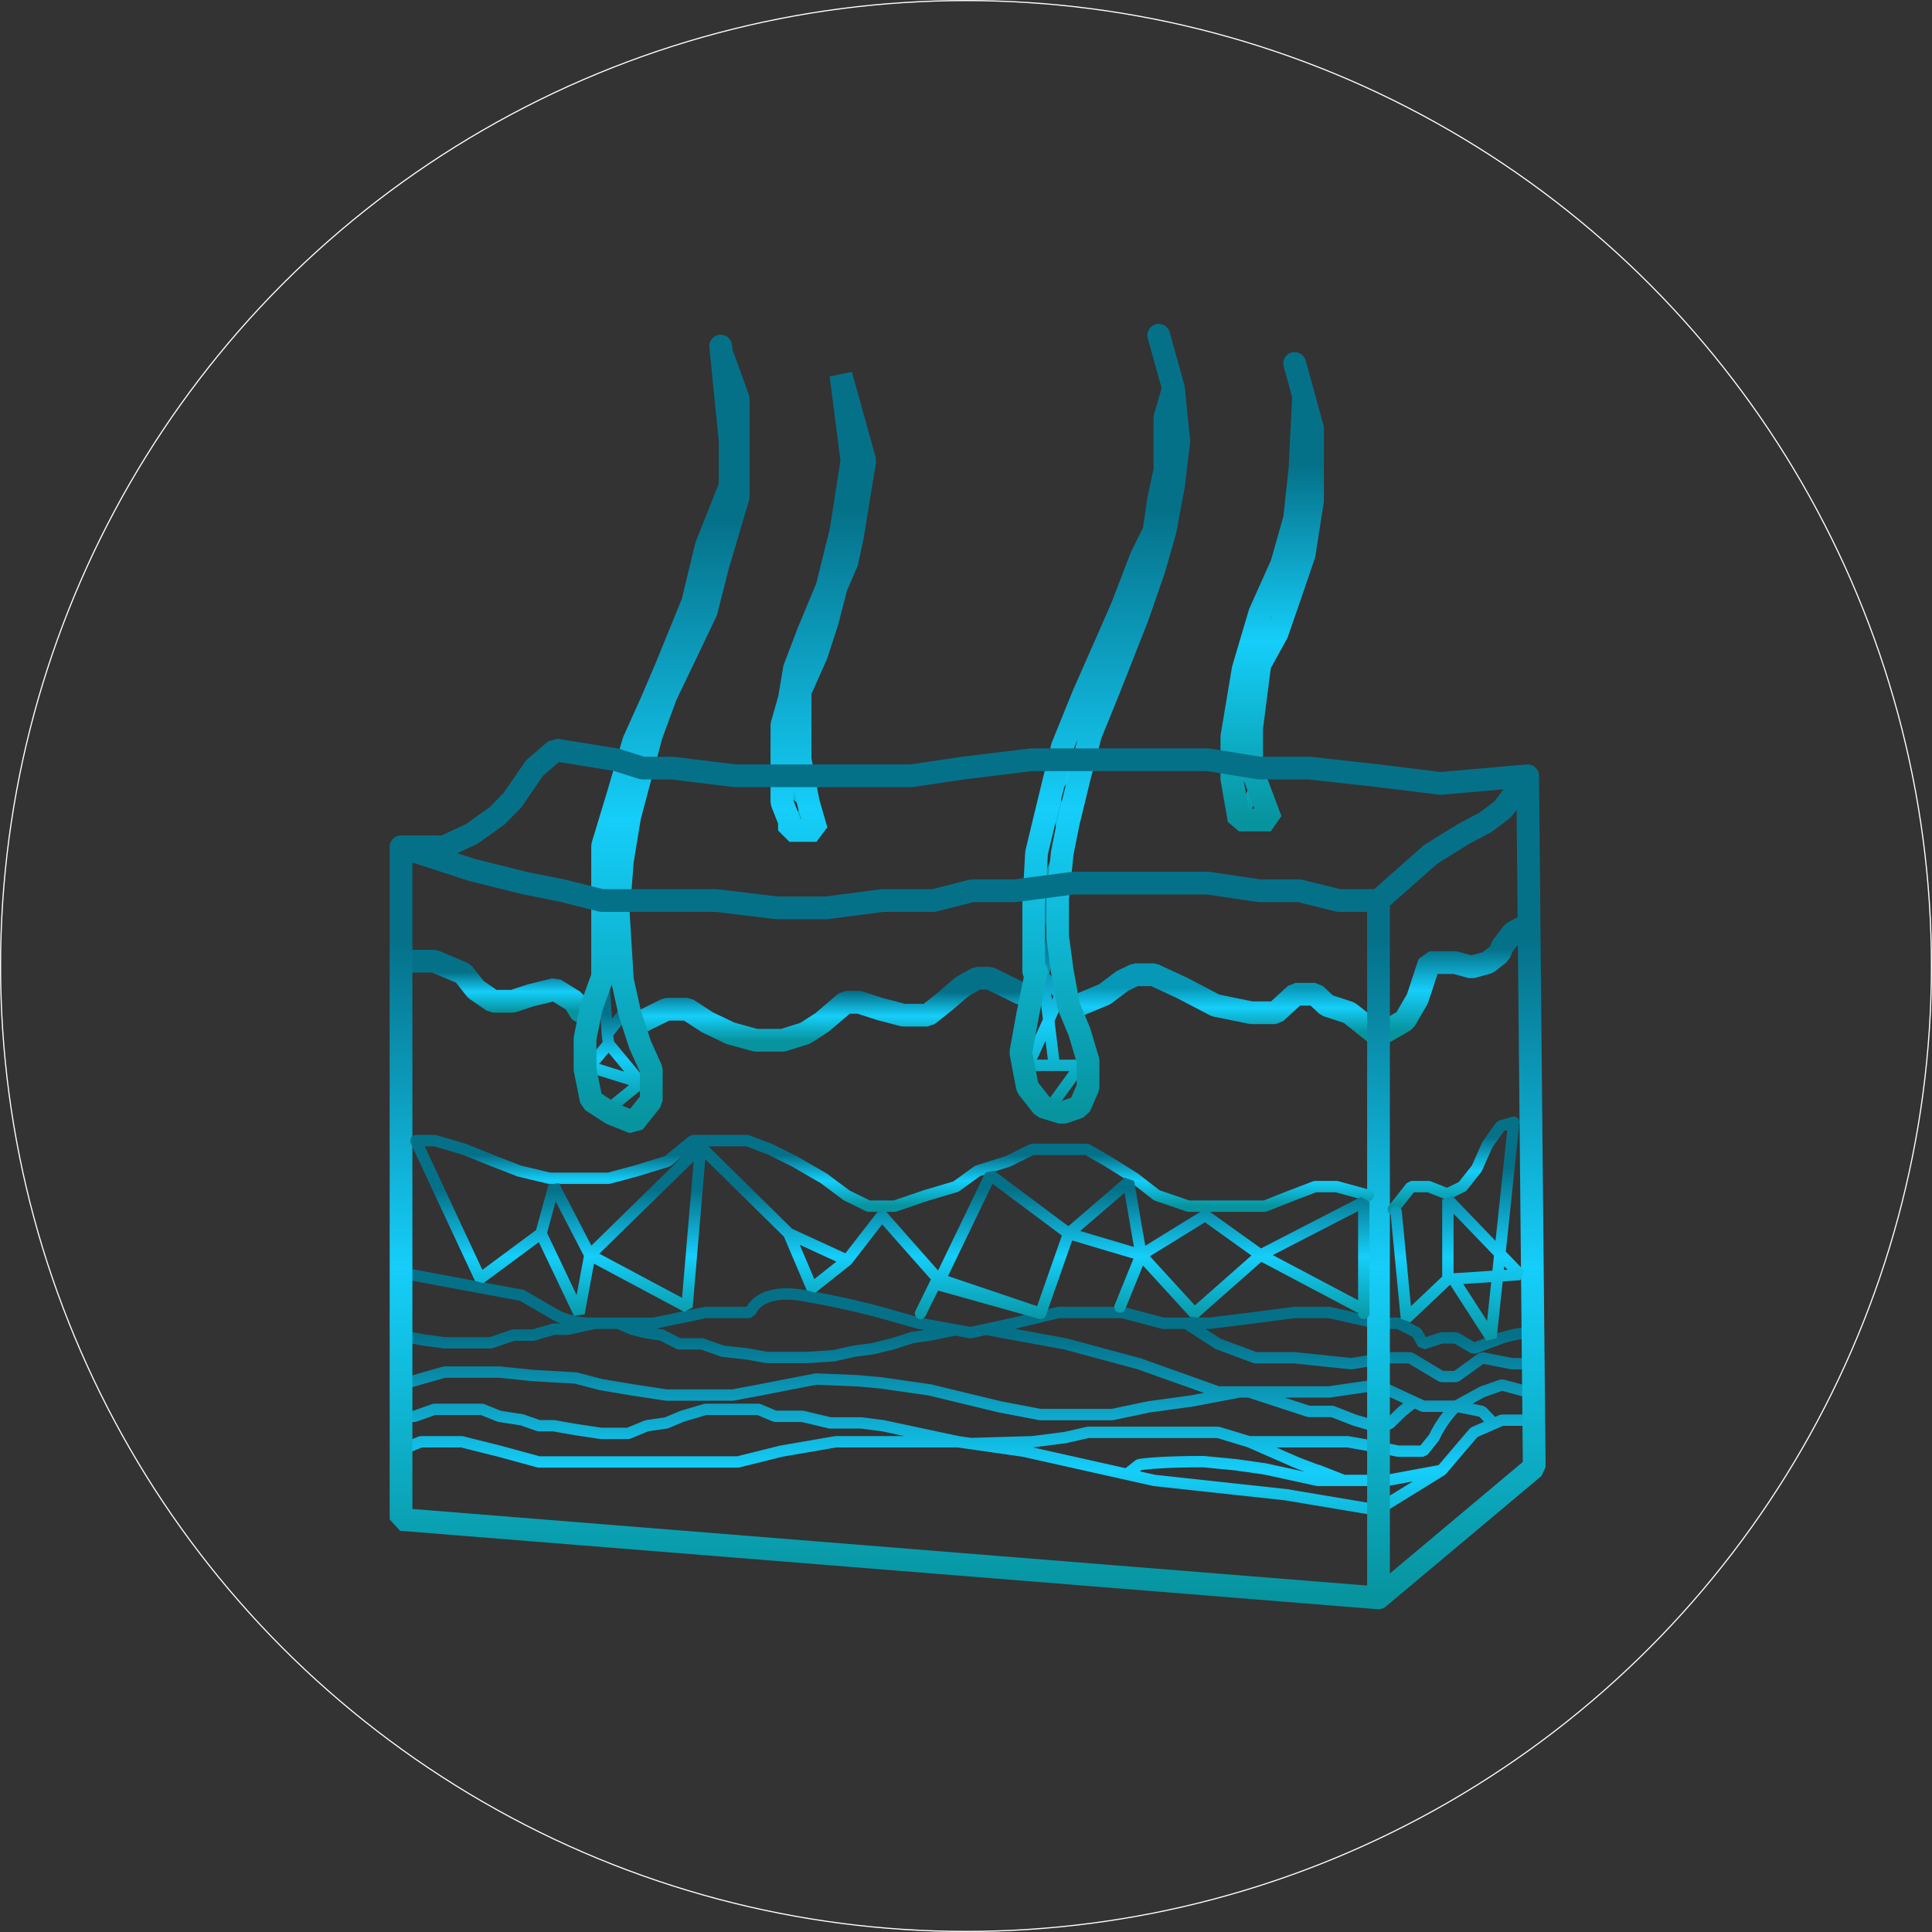 <svg width="1700" height="1700" viewBox="0 0 1700 1700" fill="none" xmlns="http://www.w3.org/2000/svg">
<rect x="0" y="0" width="1700" height="1700" fill="#333333" stroke="none"/>
<path d="M698.787 729.525L711.496 707.753L690.498 692.114L706.247 655.622L690.498 625.877" stroke="url(#paint0_linear_140_916)" stroke-width="10" stroke-linecap="round" stroke-linejoin="bevel"/>
<path d="M916.225 790.243L937.223 738.725L927 697.327L957.115 653.476V596.745L992.757 555.96V516.402" stroke="url(#paint1_linear_140_916)" stroke-width="10" stroke-linecap="round" stroke-linejoin="bevel"/>
<path d="M1091.12 723.086L1106.04 689.048L1083.38 658.383L1106.04 622.505L1099.13 579.88L1128.14 537.562V499.844" stroke="url(#paint2_linear_140_916)" stroke-width="10" stroke-linecap="round" stroke-linejoin="bevel"/>
<path d="M1219.31 907.691L1236.17 897.878L1247.22 878.866L1257.72 846.974H1267.94H1280.37L1294.74 850.96L1309.11 846.974L1319.33 839.001L1322.09 832.561L1331.21 820.602L1342.82 814.469" stroke="url(#paint3_linear_140_916)" stroke-width="20" stroke-linecap="round" stroke-linejoin="bevel"/>
<path d="M948.553 884.69L972.037 874.878L987.51 863.225L998.837 857.705H1015.14L1040.28 869.358L1069.57 884.69L1101.06 891.13H1122.34L1140.02 874.878H1157.15L1167.65 884.69L1187.27 891.13L1209.65 908.916" stroke="url(#paint4_linear_140_916)" stroke-width="20" stroke-linecap="round" stroke-linejoin="bevel"/>
<path d="M357.018 845.748H382.16L407.579 856.481L418.63 870.587L433.826 881.013H451.232L466.981 875.8L488.255 870.587L505.109 881.013L510.634 889.906" stroke="url(#paint5_linear_140_916)" stroke-width="20" stroke-linecap="round" stroke-linejoin="bevel"/>
<path d="M563.682 899.412L586.614 888.065H604.849L622.255 899.412L642.7 909.224L665.08 915.357H688.841L708.457 909.224L723.653 899.412L744.099 881.932H755.979L775.043 888.065L794.936 893.279H816.21L830.577 881.932L847.154 867.826L859.864 860.773H870.915L897.715 873.959" stroke="url(#paint6_linear_140_916)" stroke-width="20" stroke-linecap="round" stroke-linejoin="bevel"/>
<path d="M923.409 975.154L950.761 937.435H927.691M917.883 858.013L932.803 875.798L904.621 937.435H927.691M917.883 858.013L927.691 937.435M917.883 858.013L927.691 818.148L912.081 782.576" stroke="url(#paint7_linear_140_916)" stroke-width="10" stroke-linecap="round" stroke-linejoin="bevel"/>
<path d="M1139.19 319.84L1147.07 348.358M1147.07 348.358L1154.94 376.877V440.354L1147.48 488.192L1134.22 526.83L1123.72 557.188L1108.52 584.787L1101.34 640.598V676.783L1118.19 721.554H1090.29L1083.93 685.369V648.264L1093.88 588.774L1108.52 539.403L1127.86 496.165L1139.19 455.993L1143.89 411.835L1147.07 348.358Z" stroke="url(#paint8_linear_140_916)" stroke-width="20" stroke-linecap="round" stroke-linejoin="bevel"/>
<path d="M912.08 854.64L904.068 893.891L898.266 926.09L904.068 956.755L917.606 973.927L934.736 979.141L949.932 973.927L957.392 956.755V933.449L949.932 908.304L940.262 884.998L934.736 854.64L930.592 823.975V790.856L934.736 750.378L940.262 722.779L949.932 683.221L959.602 646.423L972.588 614.531L983.087 588.159L1001.05 542.468L1015.41 501.07L1025.08 467.338L1032.54 427.474L1037.24 388.222L1032.54 341.611M1032.54 341.611L1019.56 295M1032.54 341.611L1025.08 367.37V382.702V413.368L1019.56 439.126L1015.41 467.338L1004.08 490.337L987.231 534.189L972.588 567.614L953.247 611.465L934.736 657.156L924.237 700.087L912.08 750.378L909.594 794.536V854.64M739.952 329.958L749.622 405.395L739.952 467.338L727.795 516.403L711.218 556.267L699.061 588.159L694.641 614.531L688.01 637.837V668.195V705.914L694.641 722.779V730.752H718.402L711.218 705.914L704.035 668.195V637.837V608.398L718.402 576.2L727.795 547.375L735.808 516.403L745.202 494.63L750.175 471.325L760.95 405.395L739.952 329.958Z" stroke="url(#paint9_linear_140_916)" stroke-width="20" stroke-linecap="round" stroke-linejoin="bevel"/>
<path d="M535.498 975.768L563.956 952.769M563.956 952.769L518.645 938.663L535.498 918.424M563.956 952.769L535.498 918.424M535.498 918.424L534.413 909.838M552.352 886.839L534.413 909.838M534.413 909.838L531.354 863.84L545.445 841.147L534.413 815.389L545.445 764.791L535.498 726.46L561.469 694.568L554.562 654.703" stroke="url(#paint10_linear_140_916)" stroke-width="10" stroke-linecap="round" stroke-linejoin="bevel"/>
<path d="M634.134 304.506L634.656 309.719M634.656 309.719L642.423 387.302V427.78L621.425 480.524L609.545 529.895L586.06 587.546L573.074 617.904L557.602 652.249L544.064 698.554L530.25 744.245V773.377V808.948V859.239L520.303 886.531L514.777 913.823V941.115L520.303 968.407L537.709 979.753L557.602 987.726L573.074 968.407V941.115L563.128 919.036L554.01 890.824L547.656 862.306L544.064 803.735L547.656 757.431L554.01 718.793L563.128 684.448L573.074 647.036L586.06 611.771L601.532 579.573L621.425 537.868L631.371 498.617L649.606 436.98V387.302V351.117L634.656 309.719Z" stroke="url(#paint11_linear_140_916)" stroke-width="20" stroke-linecap="round" stroke-linejoin="bevel"/>
<path d="M1268.49 1293.76L1296.95 1260.34L1314.36 1252.74M1268.49 1293.76L1211.86 1328.72L1131.46 1315.23L1015.69 1302.66L991.653 1297.27M1268.49 1293.76L1220.42 1302.66H1202.46H1182.29M843.009 1268.62H788.58H735.533L687.458 1276.9L649.331 1286.4H609.821H552.906H508.699H474.163L439.351 1276.9L406.196 1268.62H370.278L350.109 1276.9M843.009 1268.62L854.061 1270.2M843.009 1268.62L777 1254.51L758 1252.06H730.5L706 1246.23H682L667.5 1240.1H639.937H620.873L600.151 1246.23L586.337 1252.06L569.207 1254.51L552.906 1261.26H528.868L506.489 1257.89L487.149 1254.51H474.163L459.244 1249.3L439.351 1246.23L424.155 1240.1H406.196H382.159L364.753 1246.23H350.109M350.109 1276.9V1337.92L1211.86 1404.77L1350 1293.76V1249.61H1344.75M350.109 1276.9V1246.23M1321.54 1177.24L1296.95 1186.44L1281.2 1177.24H1268.49L1252.19 1182.45L1246.67 1172.64L1230.37 1164.36H1211.86L1169.58 1154.85H1139.19L1099.13 1160.06L1064.04 1164.36H1043.73M1321.54 1177.24C1319.98 1177.03 1309.39 1180.92 1321.54 1177.24ZM1321.54 1177.24C1333.7 1173.56 1342.08 1172.64 1344.75 1172.64V1199.93M1344.75 1249.61H1321.54L1314.36 1252.74M1344.75 1249.61V1224.77M1344.75 1199.93H1330.38L1304.14 1194.72L1281.2 1211.27H1268.49L1240.87 1194.72H1220.42L1189.2 1199.93L1139.19 1194.72H1104.66L1071.78 1182.45L1043.73 1164.36M1344.75 1199.93V1224.77M1043.73 1164.36H1023.43L987.509 1154.85H963.748H931.422L892.189 1164.36L867.599 1169.7M1344.75 1224.77L1321.54 1218.63L1304.14 1224.77L1281.2 1237.34M1281.2 1237.34H1252.19L1244.18 1233.62M1281.2 1237.34L1304.14 1241.94L1314.36 1252.74M1281.2 1237.34C1271.04 1247.15 1264.07 1259.83 1261.86 1264.94L1252.19 1276.9H1230.37L1211.86 1273.22L1185.88 1268.62H1146.93H1099.13M867.599 1169.7L854.061 1172.64L840.523 1170.18M867.599 1169.7L937.224 1182.45L1002.15 1199.93L1071.78 1224.77H1090.84M1099.13 1268.62L1071.78 1260.34H1040.56H1015.69H987.509H957.393L937.224 1264.94L908.49 1268.62L854.061 1270.2M1099.13 1268.62L1141.4 1287.12L1178.15 1301.03M854.061 1270.2L900.754 1276.9L991.653 1297.27M1182.29 1302.66L1178.15 1301.03M1182.29 1302.66H1159.64L1113 1292.5L1087.5 1288.86L1058.79 1286.1C1024.31 1286.1 1006.66 1287.94 1002.15 1288.86L991.653 1297.27M1159.64 1293.76L1178.15 1301.03M1244.18 1233.62L1211.86 1218.63L1169.58 1224.77H1114.05H1099.13M1244.18 1233.62L1233.68 1241.94L1222.63 1252.74L1211.86 1255.43L1191.96 1249.61L1172.35 1241.94H1151.62L1099.13 1224.77M1099.13 1224.77H1090.84M1090.84 1224.77L1048.57 1232.74L1010.72 1237.95L978.667 1244.7H915.397L880.032 1237.95L817.867 1222.93L775.042 1216.79L754.873 1214.95L718.127 1213.42L692.708 1218.33L669.223 1222.93L644.634 1227.53H586.337L556.221 1222.93L528.868 1218.33L506.489 1212.5L469.19 1210.35L439.351 1207.29H410.064H391.276L372.765 1212.5L362.266 1215.57H350.109M350.109 1215.57V1174.78M350.109 1215.57V1246.23M350.109 1174.78V1119.28C349.096 1119.18 354.696 1120.38 385.198 1126.03C415.7 1131.67 447.271 1137.58 459.244 1139.82L485.215 1154.85C489.727 1158.02 502.952 1164.36 519.751 1164.36C520.902 1164.36 522.102 1164.36 523.343 1164.36M350.109 1174.78L372.765 1179.08L391.276 1181.53H410.064H431.891L451.784 1174.78H469.19L487.149 1169.57H499.858L523.343 1164.36M523.343 1164.36C529.581 1164.36 536.845 1164.36 544.064 1164.36M544.064 1164.36C556.361 1164.36 568.529 1164.36 575.285 1164.36L620.873 1154.85H660.382C662.408 1147.59 674.362 1134.43 705.97 1139.82C737.577 1145.22 765.188 1152.09 775.042 1154.85L808.473 1164.36L840.523 1170.18M544.064 1164.36L556.221 1169.57L566.72 1172.33L582.469 1174.78L597.388 1182.45H617.557L635.792 1188.89L657.619 1191.34L674.473 1194.41H692.708H711.496L733.875 1192.88L751.834 1188.89L767.859 1186.74L785.541 1182.45L802.671 1176.93L817.867 1174.78L840.523 1170.18" stroke="url(#paint12_linear_140_916)" stroke-width="10" stroke-linecap="round" stroke-linejoin="bevel"/>
<path d="M352.871 745.165V1337L1212.96 1406M352.871 745.165H371.382H390.723L415.036 733.819L437.416 717.873L450.954 704.074L470.294 675.862L488.805 659.916L542.129 668.502L565.338 675.862H591.585L646.843 682.608H707.074H748.517H802.117L847.429 675.862L907.66 668.502H953.248H1007.68H1062.93L1108.25 675.862H1152.18L1212.96 682.608L1267.66 689.355L1344.2 682.608M352.871 745.165L415.036 765.404L461.729 777.057L495.436 783.803L529.42 792.39H585.783H630.265L683.589 798.829H727.243L776.699 792.39H821.458L855.441 783.803H893.017L944.406 777.057H988.06H1027.85H1062.93L1108.25 783.803H1143.33L1178.15 792.39H1212.96M1212.96 1406L1350 1291.01L1344.2 682.608M1212.96 1406V792.39M1344.2 682.608L1322.37 712.047L1307.45 723.393L1287.83 733.819L1259.1 751.605L1212.96 792.39" stroke="url(#paint13_linear_140_916)" stroke-width="20" stroke-linecap="round" stroke-linejoin="bevel"/>
<path d="M366 1003.67H382.711L408.682 1011.34L434.653 1021.77L456.756 1030.35L483.556 1036.79H509.527H535.499L559.536 1030.35L587.441 1021.77L609.544 1003.67H636.344H657.618L677.788 1011.34L698.786 1021.77L724.757 1036.79L744.926 1051.82L764.266 1061.32H787.198L815.103 1051.82L841.074 1044.15L860.138 1030.35L887.215 1021.77L908.213 1011.34H933.355H956.287L974.522 1021.77L998.559 1036.79L1017.9 1051.82L1045.8 1061.32H1062.93H1086.14H1112.94L1136.98 1051.82L1157.15 1044.15H1176.21L1204.12 1051.82" stroke="url(#paint14_linear_140_916)" stroke-width="10" stroke-linecap="round" stroke-linejoin="bevel"/>
<path d="M1226 1064L1241.69 1044.15H1257.17L1273.47 1050.59L1286.73 1044.15L1299.44 1028.2L1308.83 1007.05L1320.44 990.793L1332 987.5" stroke="url(#paint15_linear_140_916)" stroke-width="10" stroke-linecap="round" stroke-linejoin="bevel"/>
<path d="M366.5 1005L422.5 1125.03L476.04 1085.35M476.04 1085.35L509.5 1155.66L519.016 1104.32M476.04 1085.35L487.5 1043.5L519.016 1104.32M519.016 1104.32L616.5 1009M519.016 1104.32L604.5 1150L616.5 1009M616.5 1009L694.05 1085.35M745.393 1108.98L714.5 1133.5L694.05 1085.35M745.393 1108.98L694.05 1085.35M745.393 1108.98L776 1069.5L825.049 1125.03M825.049 1125.03L810 1155.66M825.049 1125.03L915.654 1155.66M915.654 1155.66L825.049 1130.28L871.5 1034L940.29 1085.35M915.654 1155.66L940.29 1085.35M940.29 1085.35L993 1040L1004.07 1104.32M940.29 1085.35L1004.07 1104.32M1004.07 1104.32L985.5 1150M1004.07 1104.32L1051 1155.66L1109.18 1104.32M1004.07 1104.32L1060.5 1069.5L1109.18 1104.32M1109.18 1104.32L1195.5 1150M1109.18 1104.32L1200 1057.5V1155.66" stroke="url(#paint16_linear_140_916)" stroke-width="10" stroke-linecap="round" stroke-linejoin="bevel"/>
<path d="M1228.5 1066.5L1237.5 1160L1274.02 1125.41V1055.5L1337.5 1121.5L1278.72 1125.41L1312 1177L1331.5 992" stroke="url(#paint17_linear_140_916)" stroke-width="10" stroke-linecap="round" stroke-linejoin="bevel"/>
<circle cx="850" cy="850" r="849.5" stroke="white"/>
<defs>
<linearGradient id="paint0_linear_140_916" x1="700.997" y1="649.052" x2="700.997" y2="729.25" gradientUnits="userSpaceOnUse">
<stop stop-color="#057189"/>
<stop offset="0.5" stop-color="#15CEF9"/>
<stop offset="1" stop-color="#07949F"/>
</linearGradient>
<linearGradient id="paint1_linear_140_916" x1="954.491" y1="577.632" x2="954.491" y2="789.515" gradientUnits="userSpaceOnUse">
<stop stop-color="#057189"/>
<stop offset="0.5" stop-color="#15CEF9"/>
<stop offset="1" stop-color="#07949F"/>
</linearGradient>
<linearGradient id="paint2_linear_140_916" x1="1105.76" y1="549.76" x2="1105.76" y2="722.493" gradientUnits="userSpaceOnUse">
<stop stop-color="#057189"/>
<stop offset="0.5" stop-color="#15CEF9"/>
<stop offset="1" stop-color="#07949F"/>
</linearGradient>
<linearGradient id="paint3_linear_140_916" x1="1281.07" y1="835.313" x2="1281.07" y2="907.443" gradientUnits="userSpaceOnUse">
<stop stop-color="#057189"/>
<stop offset="0.5" stop-color="#15CEF9"/>
<stop offset="1" stop-color="#07949F"/>
</linearGradient>
<linearGradient id="paint4_linear_140_916" x1="1076.06" y1="869.018" x2="1076.06" y2="908.168" gradientUnits="userSpaceOnUse">
<stop stop-color="#0797B7"/>
<stop offset="0.448" stop-color="#15CEF9"/>
<stop offset="1" stop-color="#07949F"/>
</linearGradient>
<linearGradient id="paint5_linear_140_916" x1="433.826" y1="855.622" x2="433.826" y2="889.789" gradientUnits="userSpaceOnUse">
<stop stop-color="#057189"/>
<stop offset="0.5" stop-color="#15CEF9"/>
<stop offset="1" stop-color="#07949F"/>
</linearGradient>
<linearGradient id="paint6_linear_140_916" x1="730.698" y1="872.978" x2="730.698" y2="915.212" gradientUnits="userSpaceOnUse">
<stop stop-color="#057189"/>
<stop offset="0.5" stop-color="#15CEF9"/>
<stop offset="1" stop-color="#07949F"/>
</linearGradient>
<linearGradient id="paint7_linear_140_916" x1="927.691" y1="825.635" x2="927.691" y2="974.642" gradientUnits="userSpaceOnUse">
<stop stop-color="#057189"/>
<stop offset="0.5" stop-color="#15CEF9"/>
<stop offset="1" stop-color="#07949F"/>
</linearGradient>
<linearGradient id="paint8_linear_140_916" x1="1119.44" y1="409.661" x2="1119.44" y2="720.486" gradientUnits="userSpaceOnUse">
<stop stop-color="#057189"/>
<stop offset="0.5" stop-color="#15CEF9"/>
<stop offset="1" stop-color="#07949F"/>
</linearGradient>
<linearGradient id="paint9_linear_140_916" x1="862.625" y1="447.97" x2="862.625" y2="977.322" gradientUnits="userSpaceOnUse">
<stop stop-color="#057189"/>
<stop offset="0.5" stop-color="#15CEF9"/>
<stop offset="1" stop-color="#07949F"/>
</linearGradient>
<linearGradient id="paint10_linear_140_916" x1="541.3" y1="892.199" x2="541.3" y2="975.482" gradientUnits="userSpaceOnUse">
<stop stop-color="#057189"/>
<stop offset="0.464" stop-color="#15CEF9"/>
<stop offset="1" stop-color="#07949F"/>
</linearGradient>
<linearGradient id="paint11_linear_140_916" x1="582.192" y1="457.27" x2="582.192" y2="985.91" gradientUnits="userSpaceOnUse">
<stop stop-color="#057189"/>
<stop offset="0.5" stop-color="#15CEF9"/>
<stop offset="1" stop-color="#07949F"/>
</linearGradient>
<linearGradient id="paint12_linear_140_916" x1="850" y1="1176.16" x2="850" y2="1403.99" gradientUnits="userSpaceOnUse">
<stop stop-color="#057189"/>
<stop offset="0.516" stop-color="#15CEF9"/>
<stop offset="1" stop-color="#07949F"/>
</linearGradient>
<linearGradient id="paint13_linear_140_916" x1="851.435" y1="826.737" x2="851.435" y2="1404.02" gradientUnits="userSpaceOnUse">
<stop stop-color="#057189"/>
<stop offset="0.5" stop-color="#15CEF9"/>
<stop offset="1" stop-color="#07949F"/>
</linearGradient>
<linearGradient id="paint14_linear_140_916" x1="779.048" y1="1016.56" x2="779.048" y2="1061.17" gradientUnits="userSpaceOnUse">
<stop stop-color="#057189"/>
<stop offset="0.5" stop-color="#15CEF9"/>
<stop offset="1" stop-color="#07949F"/>
</linearGradient>
<linearGradient id="paint15_linear_140_916" x1="1279.13" y1="1000.64" x2="1279.13" y2="1060.2" gradientUnits="userSpaceOnUse">
<stop stop-color="#057189"/>
<stop offset="0.5" stop-color="#15CEF9"/>
<stop offset="1" stop-color="#07949F"/>
</linearGradient>
<linearGradient id="paint16_linear_140_916" x1="787" y1="1046.99" x2="787" y2="1164.6" gradientUnits="userSpaceOnUse">
<stop stop-color="#057189"/>
<stop offset="0.5" stop-color="#15CEF9"/>
<stop offset="1" stop-color="#07949F"/>
</linearGradient>
<linearGradient id="paint17_linear_140_916" x1="1279.82" y1="1027.53" x2="1279.82" y2="1184.37" gradientUnits="userSpaceOnUse">
<stop stop-color="#057189"/>
<stop offset="0.5" stop-color="#15CEF9"/>
<stop offset="1" stop-color="#07949F"/>
</linearGradient>
</defs>
</svg>
